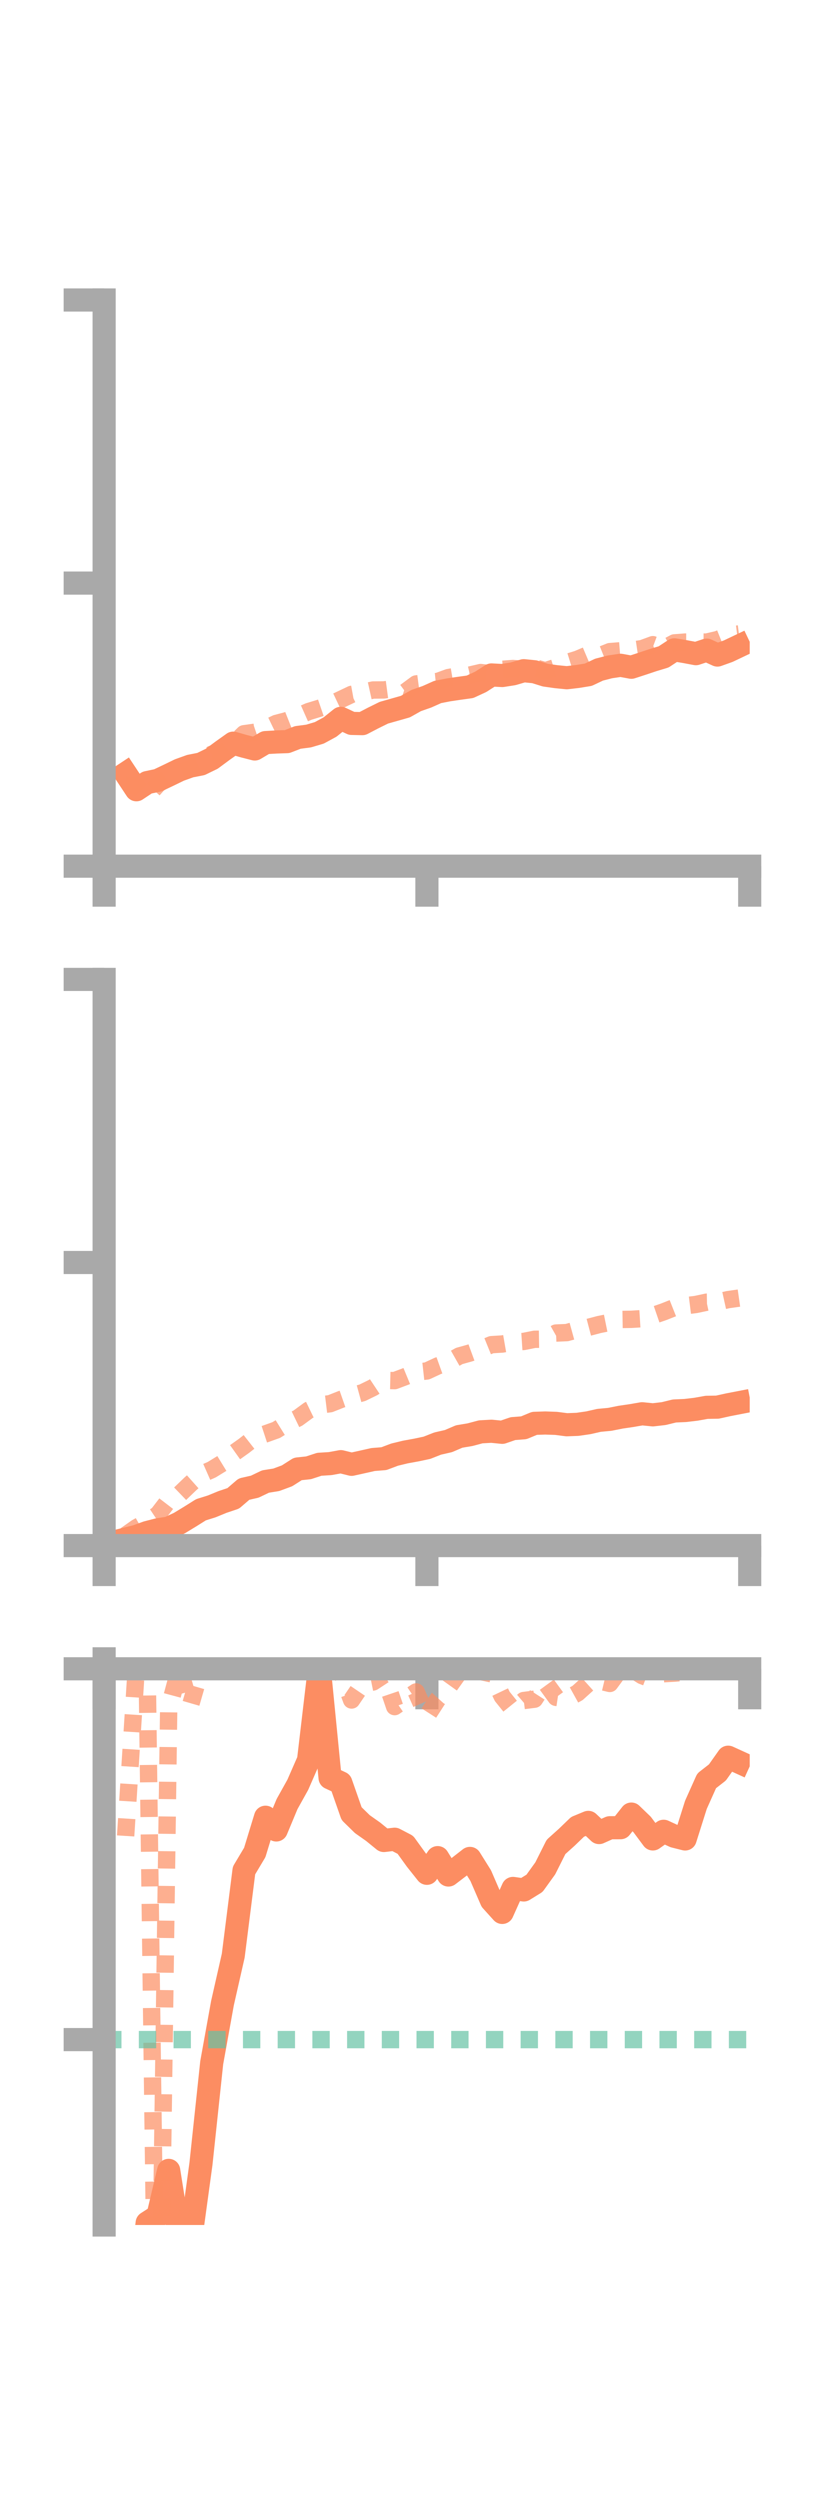 <?xml version="1.0" encoding="utf-8" standalone="no"?>
<!DOCTYPE svg PUBLIC "-//W3C//DTD SVG 1.1//EN"
  "http://www.w3.org/Graphics/SVG/1.1/DTD/svg11.dtd">
<!-- Created with matplotlib (https://matplotlib.org/) -->
<svg height="216pt" version="1.1" viewBox="0 0 72 216" width="72pt" xmlns="http://www.w3.org/2000/svg" xmlns:xlink="http://www.w3.org/1999/xlink">
 <defs>
  <style type="text/css">*{stroke-linecap:butt;stroke-linejoin:round;}</style>
 </defs>
 <g id="figure_1">
  <g id="patch_1">
   <path d="M 0 216 
L 72 216 
L 72 0 
L 0 0 
z
" style="fill:none;"/>
  </g>
  <g id="axes_1">
   <g id="patch_2">
    <path d="M 9 74.838 
L 64.8 74.838 
L 64.8 25.92 
L 9 25.92 
z
" style="fill:none;"/>
   </g>
   <g id="matplotlib.axis_1">
    <g id="xtick_1">
     <g id="line2d_1">
      <defs>
       <path d="M 0 0 
L 0 3.5 
" id="mde79889247" style="stroke:#a9a9a9;stroke-width:2;"/>
      </defs>
      <g>
       <use style="fill:#a9a9a9;stroke:#a9a9a9;stroke-width:2;" x="9" xlink:href="#mde79889247" y="74.838"/>
      </g>
     </g>
    </g>
    <g id="xtick_2">
     <g id="line2d_2">
      <g>
       <use style="fill:#a9a9a9;stroke:#a9a9a9;stroke-width:2;" x="36.9" xlink:href="#mde79889247" y="74.838"/>
      </g>
     </g>
    </g>
    <g id="xtick_3">
     <g id="line2d_3">
      <g>
       <use style="fill:#a9a9a9;stroke:#a9a9a9;stroke-width:2;" x="64.8" xlink:href="#mde79889247" y="74.838"/>
      </g>
     </g>
    </g>
   </g>
   <g id="matplotlib.axis_2">
    <g id="ytick_1">
     <g id="line2d_4">
      <defs>
       <path d="M 0 0 
L -3.5 0 
" id="ma6c4d9c5c1" style="stroke:#a9a9a9;stroke-width:2;"/>
      </defs>
      <g>
       <use style="fill:#a9a9a9;stroke:#a9a9a9;stroke-width:2;" x="9" xlink:href="#ma6c4d9c5c1" y="74.838"/>
      </g>
     </g>
    </g>
    <g id="ytick_2">
     <g id="line2d_5">
      <g>
       <use style="fill:#a9a9a9;stroke:#a9a9a9;stroke-width:2;" x="9" xlink:href="#ma6c4d9c5c1" y="50.379"/>
      </g>
     </g>
    </g>
    <g id="ytick_3">
     <g id="line2d_6">
      <g>
       <use style="fill:#a9a9a9;stroke:#a9a9a9;stroke-width:2;" x="9" xlink:href="#ma6c4d9c5c1" y="25.92"/>
      </g>
     </g>
    </g>
   </g>
   <g id="line2d_7">
    <path clip-path="url(#pa171c9f120)" d="M 10.86 66.83 
L 11.79 68.235 
L 12.72 67.616 
L 13.65 67.419 
L 14.58 66.977 
L 15.51 66.526 
L 16.44 66.192 
L 17.37 66.011 
L 18.3 65.558 
L 19.23 64.87 
L 20.16 64.208 
L 21.09 64.474 
L 22.02 64.712 
L 22.95 64.16 
L 23.88 64.108 
L 24.81 64.076 
L 25.74 63.716 
L 26.67 63.594 
L 27.6 63.318 
L 28.53 62.813 
L 29.46 62.065 
L 30.39 62.502 
L 31.32 62.522 
L 32.25 62.037 
L 33.18 61.578 
L 34.11 61.315 
L 35.04 61.051 
L 35.97 60.528 
L 36.9 60.203 
L 37.83 59.788 
L 38.76 59.607 
L 39.69 59.469 
L 40.62 59.341 
L 41.55 58.911 
L 42.48 58.316 
L 43.41 58.365 
L 44.34 58.22 
L 45.27 57.948 
L 46.2 58.041 
L 47.13 58.331 
L 48.06 58.464 
L 48.99 58.556 
L 49.92 58.448 
L 50.85 58.297 
L 51.78 57.858 
L 52.71 57.619 
L 53.64 57.481 
L 54.57 57.651 
L 55.5 57.349 
L 56.43 57.038 
L 57.36 56.756 
L 58.29 56.146 
L 59.22 56.302 
L 60.15 56.477 
L 61.08 56.17 
L 62.01 56.596 
L 62.94 56.263 
L 63.87 55.821 
" style="fill:none;stroke:#fc8d62;stroke-linecap:square;stroke-width:2;"/>
   </g>
   <g id="line2d_8">
    <path clip-path="url(#pa171c9f120)" d="M 10.86 67.83 
L 11.79 67.901 
L 12.72 68.799 
L 13.65 67.756 
L 14.58 67.062 
L 15.51 66.746 
L 16.44 66.433 
L 17.37 65.911 
L 18.3 65.167 
L 19.23 65.092 
L 20.16 64.298 
L 21.09 63.396 
L 22.02 63.267 
L 22.95 62.952 
L 23.88 62.505 
L 24.81 62.26 
L 25.74 61.891 
L 26.67 61.479 
L 27.6 61.195 
L 28.53 60.875 
L 29.46 60.435 
L 30.39 59.993 
L 31.32 59.824 
L 32.25 59.618 
L 33.18 59.61 
L 34.11 59.485 
L 35.04 59.781 
L 35.97 59.093 
L 36.9 58.971 
L 37.83 58.88 
L 38.76 58.541 
L 39.69 58.381 
L 40.62 58.324 
L 41.55 58.107 
L 42.48 58.227 
L 43.41 57.83 
L 44.34 57.759 
L 45.27 57.828 
L 46.2 57.684 
L 47.13 57.954 
L 48.06 57.656 
L 48.99 57.246 
L 49.92 56.958 
L 50.85 56.564 
L 51.78 56.674 
L 52.71 56.301 
L 53.64 56.228 
L 54.57 56.179 
L 55.5 56.041 
L 56.43 55.7 
L 57.36 56.046 
L 58.29 55.546 
L 59.22 55.475 
L 60.15 55.476 
L 61.08 55.477 
L 62.01 55.263 
L 62.94 54.889 
L 63.87 54.77 
" style="fill:none;stroke:#fc8d62;stroke-dasharray:1.5,1.5;stroke-dashoffset:0;stroke-opacity:0.7;stroke-width:1.5;"/>
   </g>
   <g id="patch_3">
    <path d="M 9 74.838 
L 9 25.92 
" style="fill:none;stroke:#a9a9a9;stroke-linecap:square;stroke-linejoin:miter;stroke-width:2;"/>
   </g>
   <g id="patch_4">
    <path d="M 64.8 74.838 
L 64.8 25.92 
" style="fill:none;"/>
   </g>
   <g id="patch_5">
    <path d="M 9 74.838 
L 64.8 74.838 
" style="fill:none;stroke:#a9a9a9;stroke-linecap:square;stroke-linejoin:miter;stroke-width:2;"/>
   </g>
   <g id="patch_6">
    <path d="M 9 25.92 
L 64.8 25.92 
" style="fill:none;"/>
   </g>
  </g>
  <g id="axes_2">
   <g id="patch_7">
    <path d="M 9 133.539 
L 64.8 133.539 
L 64.8 84.621 
L 9 84.621 
z
" style="fill:none;"/>
   </g>
   <g id="matplotlib.axis_3">
    <g id="xtick_4">
     <g id="line2d_9">
      <g>
       <use style="fill:#a9a9a9;stroke:#a9a9a9;stroke-width:2;" x="9" xlink:href="#mde79889247" y="133.539"/>
      </g>
     </g>
    </g>
    <g id="xtick_5">
     <g id="line2d_10">
      <g>
       <use style="fill:#a9a9a9;stroke:#a9a9a9;stroke-width:2;" x="36.9" xlink:href="#mde79889247" y="133.539"/>
      </g>
     </g>
    </g>
    <g id="xtick_6">
     <g id="line2d_11">
      <g>
       <use style="fill:#a9a9a9;stroke:#a9a9a9;stroke-width:2;" x="64.8" xlink:href="#mde79889247" y="133.539"/>
      </g>
     </g>
    </g>
   </g>
   <g id="matplotlib.axis_4">
    <g id="ytick_4">
     <g id="line2d_12">
      <g>
       <use style="fill:#a9a9a9;stroke:#a9a9a9;stroke-width:2;" x="9" xlink:href="#ma6c4d9c5c1" y="133.539"/>
      </g>
     </g>
    </g>
    <g id="ytick_5">
     <g id="line2d_13">
      <g>
       <use style="fill:#a9a9a9;stroke:#a9a9a9;stroke-width:2;" x="9" xlink:href="#ma6c4d9c5c1" y="109.08"/>
      </g>
     </g>
    </g>
    <g id="ytick_6">
     <g id="line2d_14">
      <g>
       <use style="fill:#a9a9a9;stroke:#a9a9a9;stroke-width:2;" x="9" xlink:href="#ma6c4d9c5c1" y="84.621"/>
      </g>
     </g>
    </g>
   </g>
   <g id="line2d_15">
    <path clip-path="url(#p1482237980)" d="M 10.86 132.977 
L 11.79 132.748 
L 12.72 132.411 
L 13.65 132.172 
L 14.58 132.03 
L 15.51 131.593 
L 16.44 131.028 
L 17.37 130.444 
L 18.3 130.153 
L 19.23 129.771 
L 20.16 129.459 
L 21.09 128.66 
L 22.02 128.449 
L 22.95 128.004 
L 23.88 127.855 
L 24.81 127.511 
L 25.74 126.918 
L 26.67 126.819 
L 27.6 126.514 
L 28.53 126.457 
L 29.46 126.287 
L 30.39 126.517 
L 31.32 126.311 
L 32.25 126.102 
L 33.18 126.029 
L 34.11 125.679 
L 35.04 125.454 
L 35.97 125.285 
L 36.9 125.089 
L 37.83 124.723 
L 38.76 124.511 
L 39.69 124.113 
L 40.62 123.958 
L 41.55 123.711 
L 42.48 123.659 
L 43.41 123.752 
L 44.34 123.432 
L 45.27 123.361 
L 46.2 122.977 
L 47.13 122.947 
L 48.06 122.979 
L 48.99 123.099 
L 49.92 123.063 
L 50.85 122.929 
L 51.78 122.718 
L 52.71 122.631 
L 53.64 122.445 
L 54.57 122.309 
L 55.5 122.149 
L 56.43 122.243 
L 57.36 122.136 
L 58.29 121.909 
L 59.22 121.868 
L 60.15 121.759 
L 61.08 121.593 
L 62.01 121.578 
L 62.94 121.373 
L 63.87 121.193 
" style="fill:none;stroke:#fc8d62;stroke-linecap:square;stroke-width:2;"/>
   </g>
   <g id="line2d_16">
    <path clip-path="url(#p1482237980)" d="M 10.86 132.651 
L 11.79 131.996 
L 12.72 131.471 
L 13.65 130.85 
L 14.58 129.638 
L 15.51 129.115 
L 16.44 128.22 
L 17.37 127.391 
L 18.3 126.981 
L 19.23 126.411 
L 20.16 125.583 
L 21.09 124.922 
L 22.02 124.192 
L 22.95 123.887 
L 23.88 123.554 
L 24.81 122.976 
L 25.74 122.528 
L 26.67 121.846 
L 27.6 121.395 
L 28.53 121.282 
L 29.46 120.914 
L 30.39 120.59 
L 31.32 120.336 
L 32.25 119.882 
L 33.18 119.265 
L 34.11 119.286 
L 35.04 118.937 
L 35.97 118.554 
L 36.9 118.451 
L 37.83 118.018 
L 38.76 117.684 
L 39.69 117.158 
L 40.62 116.899 
L 41.55 116.558 
L 42.48 116.18 
L 43.41 116.124 
L 44.34 115.962 
L 45.27 115.901 
L 46.2 115.715 
L 47.13 115.701 
L 48.06 115.176 
L 48.99 115.137 
L 49.92 114.881 
L 50.85 114.686 
L 51.78 114.441 
L 52.71 114.252 
L 53.64 114.003 
L 54.57 113.989 
L 55.5 113.932 
L 56.43 113.662 
L 57.36 113.342 
L 58.29 112.974 
L 59.22 112.821 
L 60.15 112.706 
L 61.08 112.508 
L 62.01 112.492 
L 62.94 112.287 
L 63.87 112.155 
" style="fill:none;stroke:#fc8d62;stroke-dasharray:1.5,1.5;stroke-dashoffset:0;stroke-opacity:0.7;stroke-width:1.5;"/>
   </g>
   <g id="patch_8">
    <path d="M 9 133.539 
L 9 84.621 
" style="fill:none;stroke:#a9a9a9;stroke-linecap:square;stroke-linejoin:miter;stroke-width:2;"/>
   </g>
   <g id="patch_9">
    <path d="M 64.8 133.539 
L 64.8 84.621 
" style="fill:none;"/>
   </g>
   <g id="patch_10">
    <path d="M 9 133.539 
L 64.8 133.539 
" style="fill:none;stroke:#a9a9a9;stroke-linecap:square;stroke-linejoin:miter;stroke-width:2;"/>
   </g>
   <g id="patch_11">
    <path d="M 9 84.621 
L 64.8 84.621 
" style="fill:none;"/>
   </g>
  </g>
  <g id="axes_3">
   <g id="patch_12">
    <path d="M 9 192.24 
L 64.8 192.24 
L 64.8 143.322 
L 9 143.322 
z
" style="fill:none;"/>
   </g>
   <g id="matplotlib.axis_5">
    <g id="xtick_7">
     <g id="line2d_17">
      <g>
       <use style="fill:#a9a9a9;stroke:#a9a9a9;stroke-width:2;" x="9" xlink:href="#mde79889247" y="144.185"/>
      </g>
     </g>
    </g>
    <g id="xtick_8">
     <g id="line2d_18">
      <g>
       <use style="fill:#a9a9a9;stroke:#a9a9a9;stroke-width:2;" x="36.9" xlink:href="#mde79889247" y="144.185"/>
      </g>
     </g>
    </g>
    <g id="xtick_9">
     <g id="line2d_19">
      <g>
       <use style="fill:#a9a9a9;stroke:#a9a9a9;stroke-width:2;" x="64.8" xlink:href="#mde79889247" y="144.185"/>
      </g>
     </g>
    </g>
   </g>
   <g id="matplotlib.axis_6">
    <g id="ytick_7">
     <g id="line2d_20">
      <g>
       <use style="fill:#a9a9a9;stroke:#a9a9a9;stroke-width:2;" x="9" xlink:href="#ma6c4d9c5c1" y="144.185"/>
      </g>
     </g>
    </g>
    <g id="ytick_8">
     <g id="line2d_21">
      <g>
       <use style="fill:#a9a9a9;stroke:#a9a9a9;stroke-width:2;" x="9" xlink:href="#ma6c4d9c5c1" y="176.222"/>
      </g>
     </g>
    </g>
   </g>
   <g id="line2d_22">
    <path clip-path="url(#p6391f1e0a4)" d="M 10.86 208.087 
L 11.79 199.966 
L 12.72 192.057 
L 13.65 191.456 
L 14.58 187.521 
L 15.51 193.371 
L 16.44 193.744 
L 17.37 186.952 
L 18.3 178.215 
L 19.23 173.066 
L 20.16 168.968 
L 21.09 161.61 
L 22.02 160.053 
L 22.95 157.009 
L 23.88 158.108 
L 24.81 155.875 
L 25.74 154.205 
L 26.67 152.077 
L 27.6 144.185 
L 28.53 153.609 
L 29.46 154.041 
L 30.39 156.697 
L 31.32 157.606 
L 32.25 158.262 
L 33.18 159.019 
L 34.11 158.909 
L 35.04 159.395 
L 35.97 160.683 
L 36.9 161.853 
L 37.83 160.499 
L 38.76 162.001 
L 39.69 161.292 
L 40.62 160.568 
L 41.55 162.054 
L 42.48 164.203 
L 43.41 165.233 
L 44.34 163.161 
L 45.27 163.293 
L 46.2 162.718 
L 47.13 161.426 
L 48.06 159.573 
L 48.99 158.737 
L 49.92 157.84 
L 50.85 157.455 
L 51.78 158.333 
L 52.71 157.916 
L 53.64 157.913 
L 54.57 156.737 
L 55.5 157.633 
L 56.43 158.884 
L 57.36 158.223 
L 58.29 158.652 
L 59.22 158.886 
L 60.15 155.94 
L 61.08 153.864 
L 62.01 153.139 
L 62.94 151.823 
L 63.87 152.247 
" style="fill:none;stroke:#fc8d62;stroke-linecap:square;stroke-width:2;"/>
   </g>
   <g id="line2d_23">
    <path clip-path="url(#p6391f1e0a4)" d="M 10.86 158.625 
L 11.79 143.926 
L 12.72 144.185 
L 13.65 215.462 
L 14.58 147.653 
L 15.51 144.185 
L 16.44 147.415 
L 17.37 144.211 
L 18.3 144.188 
L 19.23 144.142 
L 20.16 143.905 
L 21.09 144.197 
L 22.02 143.322 
L 22.95 143.992 
L 23.88 144.247 
L 24.81 144.185 
L 25.74 144.175 
L 26.67 144.183 
L 27.6 144.162 
L 28.53 144.257 
L 29.46 144.354 
L 30.39 146.88 
L 31.32 145.51 
L 32.25 145.322 
L 33.18 144.713 
L 34.11 147.451 
L 35.04 146.81 
L 35.97 146.183 
L 36.9 148.268 
L 37.83 146.826 
L 38.76 145.793 
L 39.69 144.492 
L 40.62 144.249 
L 41.55 144.416 
L 42.48 144.619 
L 43.41 146.568 
L 44.34 147.721 
L 45.27 146.926 
L 46.2 146.811 
L 47.13 145.372 
L 48.06 146.65 
L 48.99 146.789 
L 49.92 146.275 
L 50.85 145.437 
L 51.78 145.228 
L 52.71 145.45 
L 53.64 144.185 
L 54.57 144.185 
L 55.5 144.773 
L 56.43 145.13 
L 57.36 144.612 
L 58.29 144.558 
L 59.22 144.477 
L 60.15 144.195 
L 61.08 144.204 
L 62.01 144.258 
L 62.94 144.185 
L 63.87 144.23 
" style="fill:none;stroke:#fc8d62;stroke-dasharray:1.5,1.5;stroke-dashoffset:0;stroke-opacity:0.7;stroke-width:1.5;"/>
   </g>
   <g id="line2d_24">
    <path clip-path="url(#p6391f1e0a4)" d="M 9 176.222 
L 64.8 176.222 
" style="fill:none;stroke:#66c2a5;stroke-dasharray:1.5,1.5;stroke-dashoffset:0;stroke-opacity:0.7;stroke-width:1.5;"/>
   </g>
   <g id="patch_13">
    <path d="M 9 192.24 
L 9 143.322 
" style="fill:none;stroke:#a9a9a9;stroke-linecap:square;stroke-linejoin:miter;stroke-width:2;"/>
   </g>
   <g id="patch_14">
    <path d="M 64.8 192.24 
L 64.8 143.322 
" style="fill:none;"/>
   </g>
   <g id="patch_15">
    <path d="M 9 144.185 
L 64.8 144.185 
" style="fill:none;stroke:#a9a9a9;stroke-linecap:square;stroke-linejoin:miter;stroke-width:2;"/>
   </g>
   <g id="patch_16">
    <path d="M 9 143.322 
L 64.8 143.322 
" style="fill:none;"/>
   </g>
  </g>
 </g>
 <defs>
  <clipPath id="pa171c9f120">
   <rect height="48.918" width="55.8" x="9" y="25.92"/>
  </clipPath>
  <clipPath id="p1482237980">
   <rect height="48.918" width="55.8" x="9" y="84.621"/>
  </clipPath>
  <clipPath id="p6391f1e0a4">
   <rect height="48.918" width="55.8" x="9" y="143.322"/>
  </clipPath>
 </defs>
</svg>
